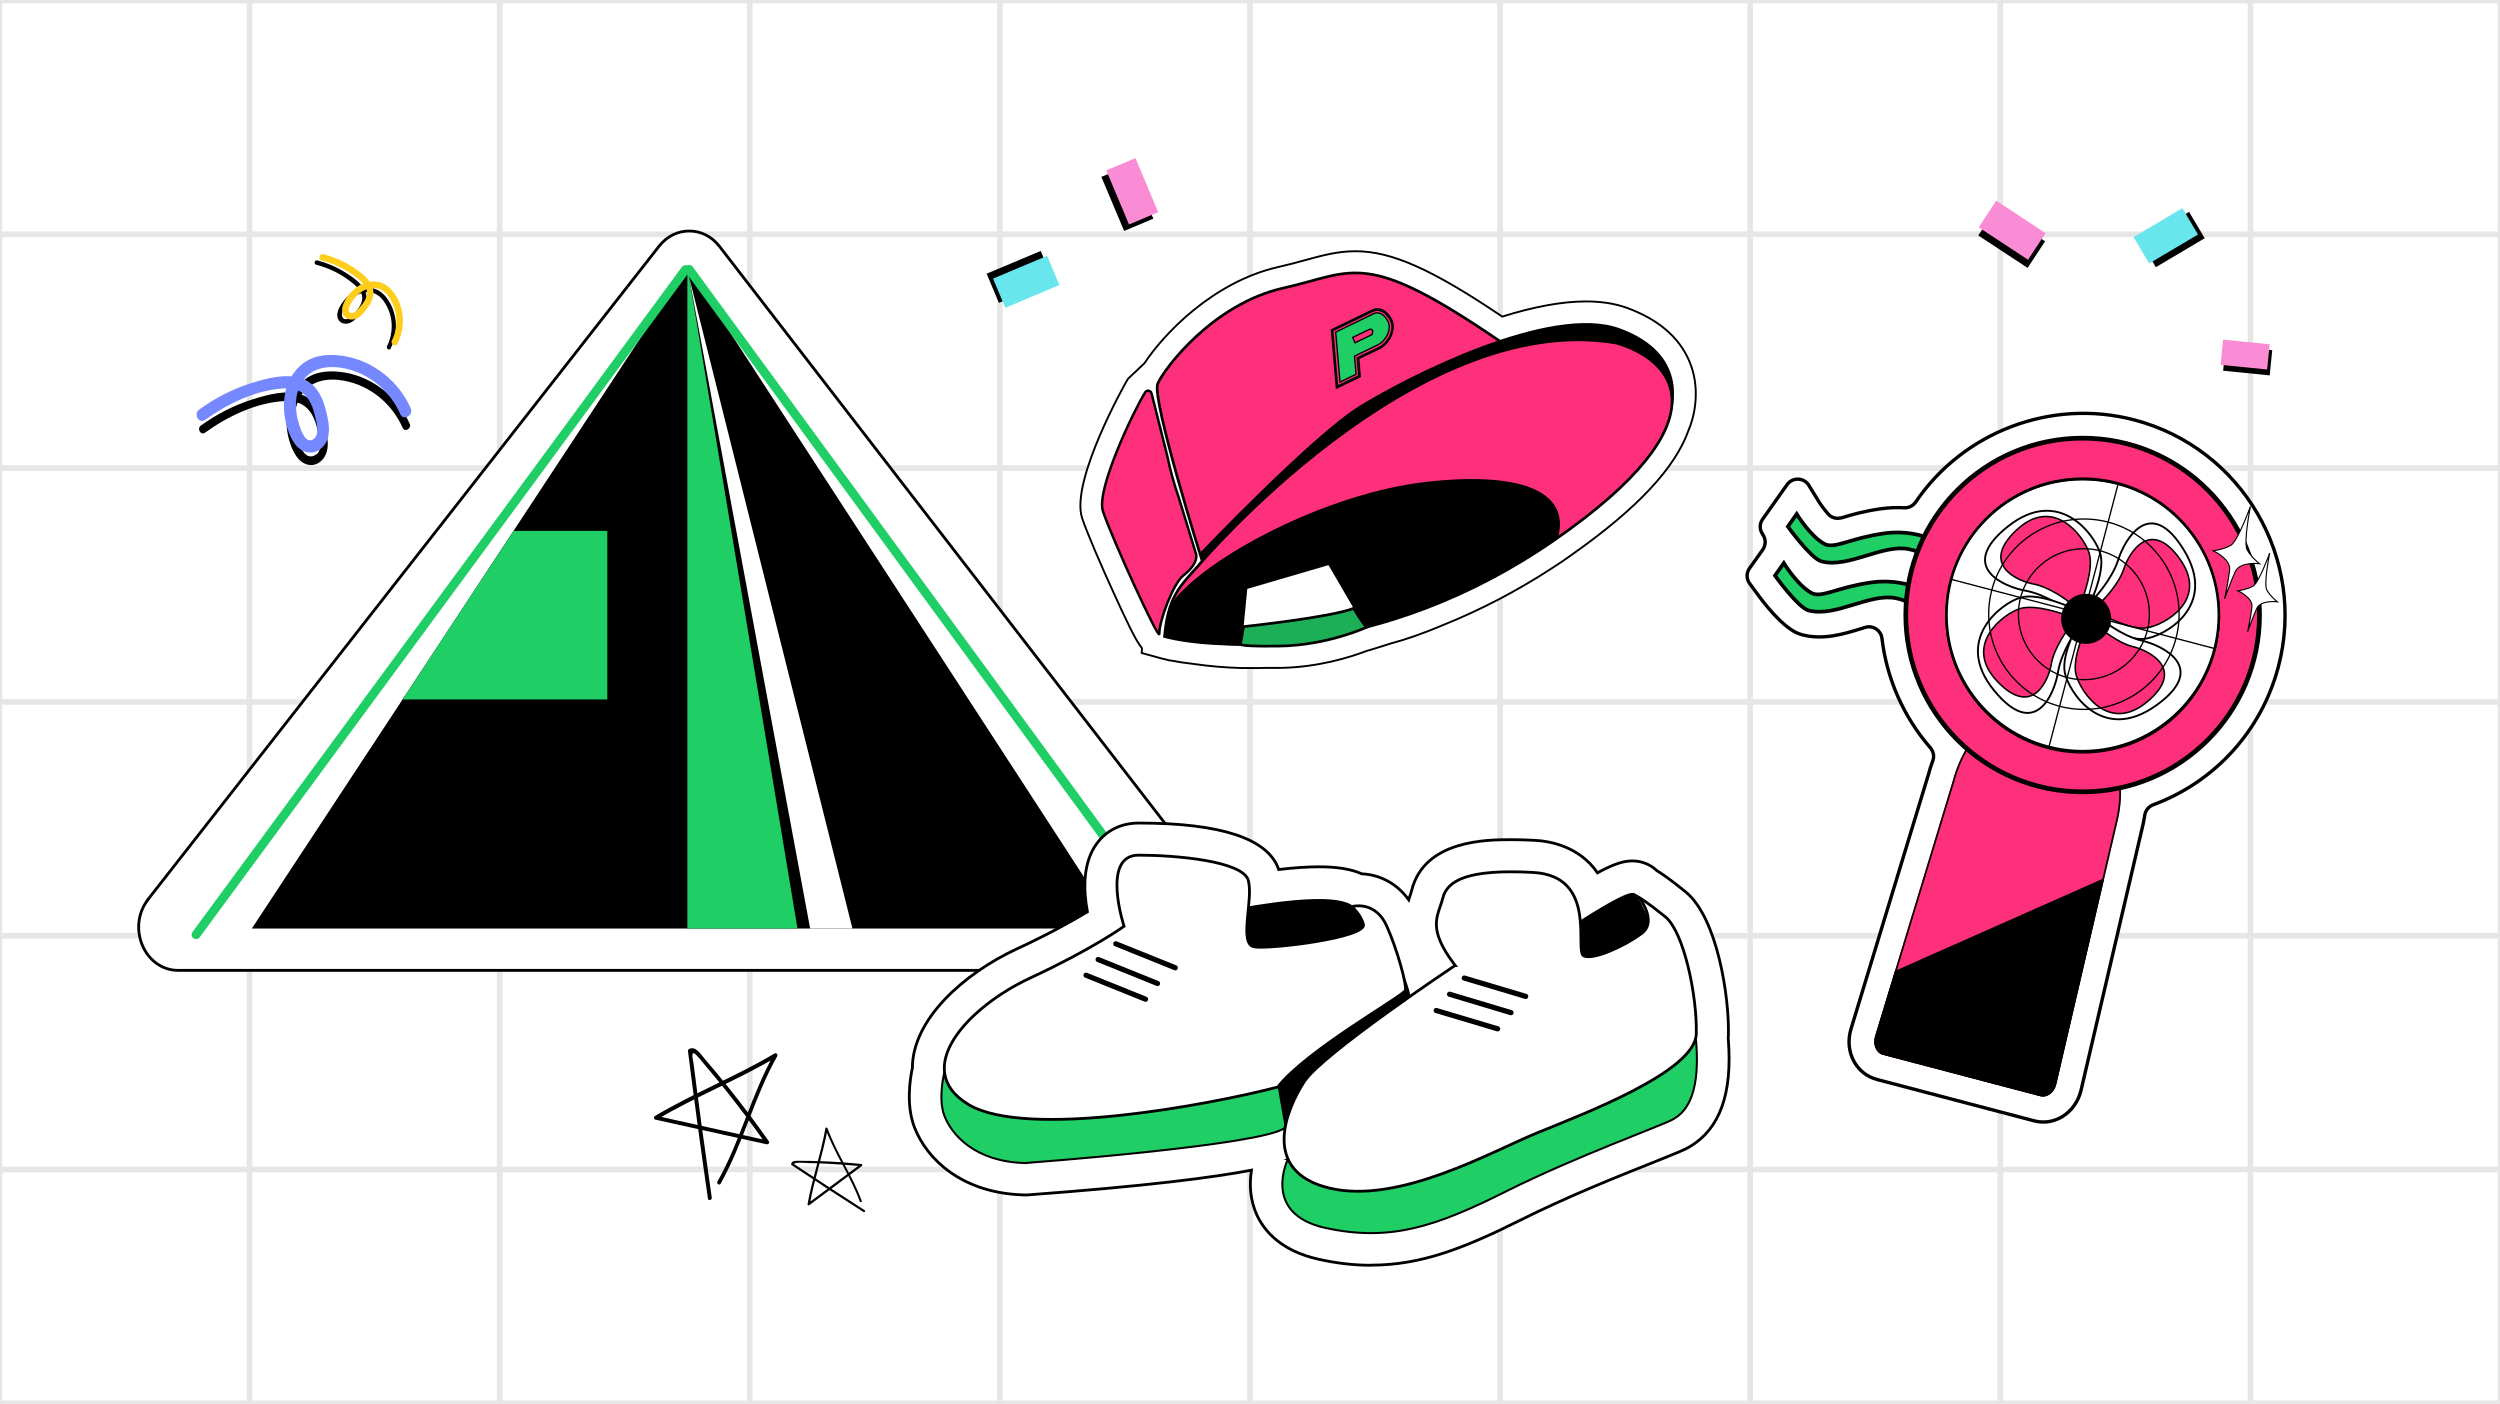 <?xml version="1.0" encoding="UTF-8"?><svg id="Layer_1" xmlns="http://www.w3.org/2000/svg" xmlns:xlink="http://www.w3.org/1999/xlink" viewBox="0 0 221.1 124.16"><defs><style>.cls-1,.cls-2,.cls-3,.cls-4,.cls-5,.cls-6,.cls-7{fill:#fff;}.cls-8{fill:#69e6ed;}.cls-9{fill:#fa8cd5;}.cls-10{stroke-width:.22px;}.cls-10,.cls-11,.cls-2,.cls-12,.cls-3,.cls-13,.cls-4,.cls-5,.cls-14,.cls-15,.cls-16,.cls-6,.cls-7,.cls-17,.cls-18,.cls-19,.cls-20,.cls-21,.cls-22,.cls-23{stroke-miterlimit:10;}.cls-10,.cls-11,.cls-2,.cls-3,.cls-13,.cls-4,.cls-5,.cls-14,.cls-15,.cls-16,.cls-6,.cls-7,.cls-17,.cls-18,.cls-19,.cls-21,.cls-22,.cls-23{stroke:#000;}.cls-10,.cls-11,.cls-14,.cls-19,.cls-21{fill:#ff307b;}.cls-11{stroke-width:.42px;}.cls-2{stroke-width:.17px;}.cls-12{stroke:#e6e6e6;stroke-width:.5px;}.cls-12,.cls-16,.cls-24,.cls-17,.cls-20{fill:none;}.cls-3{stroke-width:.1px;}.cls-25{filter:url(#drop-shadow-55);}.cls-13{stroke-width:.15px;}.cls-26{filter:url(#drop-shadow-56);}.cls-4{stroke-width:.25px;}.cls-5{stroke-width:.3px;}.cls-14,.cls-18{stroke-width:.24px;}.cls-27{filter:url(#drop-shadow-34);}.cls-15{stroke-width:.33px;}.cls-15,.cls-28,.cls-22,.cls-23{fill:#1fce65;}.cls-16{stroke-width:.12px;}.cls-29{clip-path:url(#clippath);}.cls-6{stroke-width:.17px;}.cls-7{stroke-width:.24px;}.cls-30{fill:#7688ff;}.cls-17{stroke-width:.46px;}.cls-17,.cls-20{stroke-linecap:round;}.cls-18{fill:#1caf57;}.cls-31{fill:#ffcd1c;}.cls-19{stroke-width:.14px;}.cls-20{stroke:#1fce65;stroke-width:.79px;}.cls-21{stroke-width:.31px;}.cls-32{filter:url(#drop-shadow-42);}.cls-22{stroke-width:.18px;}.cls-23{stroke-width:.12px;}</style><filter id="drop-shadow-34" filterUnits="userSpaceOnUse"><feOffset dx=".96" dy=".96"/><feGaussianBlur result="blur" stdDeviation="0"/><feFlood flood-color="#000" flood-opacity=".38"/><feComposite in2="blur" operator="in"/><feComposite in="SourceGraphic"/></filter><filter id="drop-shadow-42" filterUnits="userSpaceOnUse"><feOffset dx="1.37" dy="1.37"/><feGaussianBlur result="blur-2" stdDeviation="0"/><feFlood flood-color="#000" flood-opacity=".38"/><feComposite in2="blur-2" operator="in"/><feComposite in="SourceGraphic"/></filter><clipPath id="clippath"><path class="cls-24" d="M179.07,95.58l-13.91-3.66c-.6-.16-.92-.91-.7-1.64l6.85-22.52c1.31-4.99,5.56-8.19,9.48-7.16l.3,.08c3.93,1.03,6.05,5.91,4.74,10.9l-5.34,22.93c-.17,.74-.81,1.23-1.41,1.07Z"/></clipPath><filter id="drop-shadow-55" filterUnits="userSpaceOnUse"><feOffset dx="1.41" dy="1.41"/><feGaussianBlur result="blur-3" stdDeviation="0"/><feFlood flood-color="#000" flood-opacity=".38"/><feComposite in2="blur-3" operator="in"/><feComposite in="SourceGraphic"/></filter><filter id="drop-shadow-56" filterUnits="userSpaceOnUse"><feOffset dx="1.7" dy="1.7"/><feGaussianBlur result="blur-4" stdDeviation="0"/><feFlood flood-color="#000" flood-opacity=".38"/><feComposite in2="blur-4" operator="in"/><feComposite in="SourceGraphic"/></filter></defs><g><g><polygon class="cls-1" points="221.15 124.11 -.05 124.11 -.05 .05 24.82 .05 221.15 .05 221.15 124.11"/><line class="cls-12" x1="22.07" y1=".05" x2="22.07" y2="124.11"/><line class="cls-12" x1="221.15" y1=".05" x2="221.15" y2="124.11"/><line class="cls-12" x1="-.05" y1=".05" x2="-.05" y2="124.11"/><line class="cls-12" x1="44.19" y1=".05" x2="44.19" y2="124.11"/><line class="cls-12" x1="66.31" y1=".05" x2="66.31" y2="124.11"/><line class="cls-12" x1="88.43" y1=".05" x2="88.43" y2="124.11"/><line class="cls-12" x1="110.55" y1=".05" x2="110.55" y2="124.11"/><line class="cls-12" x1="132.67" y1=".05" x2="132.67" y2="124.11"/><line class="cls-12" x1="154.79" y1=".05" x2="154.79" y2="124.11"/><line class="cls-12" x1="176.91" y1=".05" x2="176.91" y2="124.11"/><line class="cls-12" x1="199.03" y1=".05" x2="199.03" y2="124.11"/></g><line class="cls-12" x1="221.15" y1=".05" x2="-.05" y2=".05"/><line class="cls-12" x1="221.15" y1="124.11" x2="-.05" y2="124.11"/><line class="cls-12" x1="221.15" y1="103.43" x2="-.05" y2="103.43"/><line class="cls-12" x1="221.15" y1="82.76" x2="-.05" y2="82.76"/><line class="cls-12" x1="221.15" y1="62.08" x2="-.05" y2="62.08"/><line class="cls-12" x1="221.15" y1="41.4" x2="-.05" y2="41.4"/><line class="cls-12" x1="221.15" y1="20.72" x2="-.05" y2="20.72"/></g><g class="cls-27"><path class="cls-2" d="M109.96,58.12c-.29,0-.58,0-.88,0-.11,0-.22,0-.3,0-1.4-.04-2.8-.16-4.25-.37-.67-.07-1.35-.18-1.97-.3h-.1l-.28-.08c-.23-.05-.45-.1-.65-.16l-1.52-.42,.03-.41c-.58-.73-1.26-2.18-2.57-5.04-.99-2.17-2.3-5.18-2.73-6.48-1.07-3.29,3.89-12.04,3.94-12.12l.13-.21,1.45-1.37c1.64-2.5,6.03-7.21,11.89-8.52,.85-.19,1.59-.39,2.3-.59,1.55-.42,2.88-.79,4.47-.79,3.18,0,6.75,1.58,12.98,5.78,2.84-.89,5.32-1.34,7.41-1.34,1.36,0,2.58,.19,3.62,.57,2.74,1,4.59,2.57,5.5,4.68,.95,2.2,.6,4.58-.04,6.1-1.17,3.35-4.54,6.96-10.3,11.02l-.11,.08c-.45,.33-1.03,.72-1.7,1.15-3.02,1.97-6.23,3.65-9.52,4.98-1.76,.75-3.36,1.31-4.72,1.67l-1.72,.54-.42,.12c-1.46,.56-4.32,1.46-7.7,1.5-.33,0-1.2,0-1.2,0-.33,.01-.68,.02-1.03,.02Z"/><path class="cls-1" d="M142.27,28.07c-2.71-.98-6.7-.26-10.67,1.08-11.95-8.17-12.79-6.04-19.03-4.64-5.6,1.25-9.61,5.95-10.82,7.88h0l-1.43,1.35c-1.04,1.66-4.35,8.62-3.74,10.5,.75,2.3,5,11.59,4.99,10.85l.48,.17v.07c.18,.05,.4,.1,.63,.15h.01c.59,.13,1.29,.25,2.12,.34,1.52,.22,2.86,.32,4.05,.35,.06,0,.16,0,.27,0,.65,.01,1.27,.01,1.84,0,.35,0,.74,0,1.2,0,3.22-.04,5.96-.96,7.12-1.41,.31-.09,.5-.14,.5-.14l-.03-.05c.07-.03,.12-.05,.12-.05h0c.36-.09,.72-.19,1.09-.3l.07-.02c1.47-.34,3.21-.96,5.01-1.72,2.98-1.2,6.08-2.77,9.2-4.81,.61-.39,1.15-.75,1.59-1.08h0c6.05-4.25,8.88-7.64,9.76-10.26h0c.56-1.29,1.79-6.02-4.33-8.25Z"/><g><path class="cls-14" d="M105.39,48.74s-4.54-14.46-3.96-15.78,4.87-7.05,11.13-8.45c6.26-1.4,7.09-3.54,19.12,4.7-6.02,4.7-26.29,19.53-26.29,19.53Z"/><path class="cls-10" d="M100.88,33.82c-.08-.26-.42-.31-.56-.08-1.04,1.66-4.35,8.62-3.74,10.5,.75,2.3,5,11.59,4.99,10.85-.02-1.12,1.22-4.43,2.11-5.14,1.44-1.14,1.14-1.9,1.14-1.9l-1.54-5.03c-.42-1.2-.75-2.43-1.01-3.67l-1.39-5.53Z"/><path d="M105.15,47.94s9.93-10.41,14.13-13.01,16.87-9.09,22.99-6.86,4.89,6.96,4.33,8.24c-.56,1.29-41.2,12.42-41.2,12.42l-.25-.79Z"/><path class="cls-14" d="M105,49.09s19.16-22.74,36.96-19.72c5.13,1.48,9.89,6.8-5.44,17.43-15.33,10.63-30.22,9.7-34.49,8.53,.31-3.4,1.24-4.33,2.97-6.24Z"/><path d="M102.04,55.33s.16-2.35,.62-2.97c2.99-4.01,13.64-9.71,22.56-10.71,8.03-.9,12.74,.69,11.62,4.93-3.09,2.28-10.92,6.49-15.8,7.61-3.7,.85-6.3,2.15-12.18,1.98-1.87-.06-4.1-.27-6.82-.84Z"/><path class="cls-1" d="M108.86,56.17l.49-5.05,7.18-2.1,3.26,5.59s-4.33,1.25-6.46,1.4-4.01,.18-4.48,.16Z"/><path class="cls-18" d="M108.76,55.92l.26-1.46s7.84-.84,9.73-1.62c.56,.96,1.13,1.68,1.13,1.68,0,0-3.43,1.6-7.71,1.66s-3.41-.25-3.41-.25Z"/><path class="cls-23" d="M117.23,33.37l-.44-5.16,3.6-1.74c.21-.1,.41-.14,.6-.11,.18,.03,.35,.09,.49,.19,.15,.1,.27,.22,.38,.36,.11,.14,.19,.27,.25,.39,.12,.24,.16,.49,.14,.75s-.09,.51-.2,.75c-.11,.24-.26,.45-.44,.64-.18,.19-.37,.33-.57,.43l-1.83,.88,.13,1.6-2.1,1.02Zm1.98-1.09l-.14-1.59,1.92-.92c.19-.09,.37-.23,.54-.4,.17-.18,.31-.38,.42-.6,.11-.22,.17-.45,.19-.7,.02-.24-.02-.48-.14-.71-.06-.12-.13-.24-.23-.36s-.21-.24-.35-.33c-.13-.09-.28-.15-.45-.18-.17-.03-.35,0-.53,.09l-3.53,1.7,.42,4.9,1.87-.9Zm-1.66,.55l-.38-4.42,3.37-1.63c.15-.07,.29-.09,.42-.06,.13,.03,.25,.08,.36,.16,.11,.08,.2,.17,.28,.28,.08,.11,.14,.21,.19,.3,.1,.2,.13,.4,.11,.61-.02,.21-.08,.41-.17,.6-.09,.19-.22,.36-.36,.52-.15,.15-.31,.27-.48,.35l-2.06,1,.14,1.6-1.41,.68Zm1.12-3.95l.21,.48,.32-.16,1.18-.57s.01-.02,.02-.05c0-.03,.01-.06,.02-.1,0-.04,.01-.07,.02-.11,0-.04,0-.06,0-.07v-.04s-.02-.01-.03-.03c-.02-.02-.06-.04-.12-.06s-.09-.03-.1-.02l-1.51,.73Z"/></g></g><g class="cls-32"><path class="cls-5" d="M164.59,94.08c-.84-.22-1.54-.77-1.98-1.55-.48-.86-.58-1.91-.28-2.89l6.84-22.48c.11-.43,.25-.85,.4-1.26s.04-.83-.23-1.15c-2.36-2.72-3.85-6.1-4.27-9.66-.08-.71-.78-1.18-1.46-.98-.12,.04-.24,.07-.35,.11-1.59,.49-3.39,1.04-5.24,.55-.42-.11-1.7-.45-4.21-3.93l-.45-.62c-.29-.4-.29-.93,0-1.33l1.17-1.65c.28-.4,.28-.94,0-1.33v-.02c-.3-.4-.3-.93-.02-1.33l2.17-3.07c.48-.67,1.49-.64,1.92,.06l.86,1.4c.22,.36,.54,.78,.85,1.14,.29,.33,.75,.46,1.18,.33h.04c.83-.26,1.97-.59,3.49-.8,.68-.09,1.36-.12,2.03-.08,.4,.02,.78-.18,1.01-.52,4.19-6.17,11.96-9.19,19.33-7.25,9.53,2.5,15.25,12.29,12.74,21.82-1.5,5.7-5.64,10.2-11.06,12.21-.41,.15-.7,.51-.76,.94-.07,.47-.17,.94-.29,1.4l-5.34,22.9c-.23,.99-.84,1.85-1.67,2.35-.76,.46-1.64,.59-2.47,.37l-13.91-3.66Z"/><path class="cls-1" d="M197.94,56.99c2.2-8.36-2.8-16.91-11.15-19.1-7.31-1.92-14.77,1.66-17.99,8.18-.95-.29-2.13-.47-3.51-.28-3.07,.43-4.41,1.42-5.31,.93-1.26-.7-2.44-2.64-2.44-2.64l-.78,1.11s2.04,2.83,2.97,3.08c2.4,.63,5.42-1.57,7.75-1.08,.28,.06,.52,.14,.75,.23-.2,.53-.38,1.07-.52,1.63-.11,.43-.2,.87-.28,1.3-.9-.25-2-.38-3.26-.21-3.07,.43-4.41,1.42-5.31,.93-1.26-.7-2.44-2.64-2.44-2.64l-.78,1.11s2.04,2.83,2.97,3.08c2.4,.63,5.42-1.57,7.75-1.08,.34,.07,.64,.18,.9,.3-.39,4.99,1.66,9.79,5.32,12.99-.52,.89-.95,1.87-1.23,2.95l-6.85,22.52c-.22,.74,.09,1.48,.7,1.64l13.91,3.66c.6,.16,1.24-.33,1.41-1.07l5.34-22.93c.29-1.12,.41-2.22,.37-3.29,5.54-1.23,10.21-5.43,11.75-11.3Z"/><g><path class="cls-15" d="M171.27,47.37s-2.32-2.08-5.99-1.57c-3.07,.43-4.41,1.42-5.31,.93-1.26-.7-2.44-2.64-2.44-2.64l-.78,1.11s2.04,2.83,2.97,3.08c2.4,.63,5.42-1.57,7.75-1.08,2.17,.45,2.55,2.16,2.55,2.16l1.26-1.98Z"/><path class="cls-15" d="M170.13,51.71s-2.32-2.08-5.99-1.57c-3.07,.43-4.41,1.42-5.31,.93-1.26-.7-2.44-2.64-2.44-2.64l-.78,1.11s2.04,2.83,2.97,3.08c2.4,.63,5.42-1.57,7.75-1.08,2.17,.45,2.55,2.16,2.55,2.16l1.26-1.98Z"/></g><g><g class="cls-29"><path class="cls-21" d="M179.07,95.58l-13.91-3.66c-.6-.16-.92-.91-.7-1.64l6.85-22.52c1.31-4.99,5.56-8.19,9.48-7.16l.3,.08c3.93,1.03,6.05,5.91,4.74,10.9l-5.34,22.93c-.17,.74-.81,1.23-1.41,1.07Z"/><polygon points="197.4 105.69 168.28 118.6 160.91 86.85 190.03 73.94 197.4 105.69"/></g><circle class="cls-11" cx="182.82" cy="53.02" r="15.64"/><circle class="cls-7" cx="182.82" cy="53.02" r="12.05"/><g><g><path class="cls-6" d="M183.73,53.42s2.83,1.92,4.56,1.71,6.52-2.83,3.51-7.81-5.28-.94-5.83,.81-2.18,3.51-2.46,3.77-.32,1.19,.21,1.52Z"/><path class="cls-19" d="M184.63,53.04s2.43,1.35,3.9,1.11,5.51-2.42,2.88-6.09c-2.62-3.67-4.5-.5-4.94,.86s-1.8,2.76-2.04,2.97-.26,.92,.2,1.15Z"/></g><g><path class="cls-6" d="M183.29,52.42s1.54-3.06,1.11-4.75c-.44-1.69-3.64-6.1-8.19-2.48-4.55,3.62-.26,5.36,1.55,5.68s3.76,1.71,4.05,1.96,1.22,.17,1.49-.41Z"/><path class="cls-19" d="M182.8,51.58s1.02-2.59,.6-4.01c-.42-1.43-3.11-5.15-6.41-2.08s.08,4.53,1.48,4.79,2.97,1.43,3.21,1.64,.95,.14,1.12-.35Z"/></g><g><path class="cls-6" d="M182.12,52.51s-3.08-1.5-4.76-1.04c-1.68,.46-6.05,3.73-2.37,8.23,3.69,4.5,5.36,.18,5.65-1.63s1.66-3.78,1.9-4.08,.15-1.22-.43-1.48Z"/><path class="cls-19" d="M181.29,53.01s-2.6-.99-4.02-.55-5.1,3.18-1.99,6.44c3.12,3.26,4.53-.14,4.77-1.55,.24-1.41,1.39-2.99,1.6-3.23s.12-.95-.36-1.11Z"/></g><g><path class="cls-6" d="M182.61,53.43s-1.71,2.97-1.37,4.68c.34,1.71,3.3,6.3,8.05,2.93,4.75-3.37,.55-5.34-1.23-5.75s-3.66-1.91-3.94-2.18-1.21-.23-1.51,.32Z"/><path class="cls-19" d="M183.05,54.3s-1.17,2.53-.82,3.97,2.82,5.31,6.29,2.43c3.47-2.89,.17-4.53-1.22-4.87s-2.89-1.6-3.11-1.82-.94-.19-1.14,.28Z"/></g><circle class="cls-13" cx="183.13" cy="53.36" r="2.14"/></g><circle class="cls-16" cx="182.82" cy="53.14" r="12.08"/><circle class="cls-16" cx="182.93" cy="52.95" r="8.42"/><circle class="cls-16" cx="182.93" cy="52.95" r="5.79"/><line class="cls-16" x1="171.24" y1="49.88" x2="194.61" y2="56.02"/><line class="cls-16" x1="186" y1="41.27" x2="179.8" y2="64.83"/></g><path class="cls-3" d="M197.37,47.26c-.35-.64,.29-3.85,.29-3.85,0,0-1.11,3.08-1.74,3.45-.63,.37-1.56,.48-1.56,.48,0,0,1.57,.71,1.46,1.7-.11,.98-.45,2.56-.45,2.56,0,0,.54-1.52,.95-2.42,.41-.9,2.13-.7,2.13-.7,0,0-.73-.58-1.08-1.22Z"/><path class="cls-3" d="M199.11,50.82c-.3-.55,.25-3.28,.25-3.28,0,0-.94,2.62-1.48,2.93-.54,.31-1.33,.41-1.33,.41,0,0,1.34,.6,1.24,1.44-.09,.84-.38,2.18-.38,2.18,0,0,.46-1.3,.81-2.06,.35-.77,1.81-.59,1.81-.59,0,0-.62-.49-.92-1.04Z"/></g><g><path d="M76.21,106.21c-.81-2.24-2.21-4.18-3.02-6.42-.03-.08-.18-.11-.19,0-.4,2.26-1.17,4.43-1.58,6.69-.01,.08,.07,.17,.15,.11l4.65-3.46c.08-.06,.05-.18-.05-.19-1.22-.12-2.44-.21-3.67-.25-.6-.02-1.2-.03-1.8-.03-.25,0-.67-.05-.73,.28,0,.05,0,.09,.05,.11,2.1,1.4,4.21,2.78,6.34,4.14,.11,.07,.21-.1,.1-.17-2.12-1.36-4.24-2.74-6.34-4.14l.05,.11c.05-.26,1.27-.12,1.47-.12,.5,0,1.01,.02,1.51,.05,1.01,.05,2.02,.12,3.02,.22l-.05-.19-4.65,3.46,.15,.11c.4-2.26,1.17-4.43,1.58-6.69h-.19c.81,2.24,2.21,4.18,3.02,6.42,.04,.12,.24,.07,.19-.05h0Z"/><path d="M63.74,104.67c2.03-3.61,2.97-7.66,5-11.26,.08-.15-.09-.33-.24-.24-3.43,2.04-7.15,3.49-10.58,5.53-.12,.07-.11,.29,.04,.32l9.84,2.18c.14,.03,.29-.12,.2-.26-1.18-1.68-2.41-3.32-3.7-4.92-.66-.83-1.34-1.64-2.03-2.44-.32-.38-.76-1.11-1.34-.8-.05,.03-.09,.09-.09,.15,.55,4.36,1.14,8.72,1.77,13.08,.03,.22,.37,.13,.34-.09-.57-3.94-1.11-7.88-1.61-11.83-.03-.26-.32-1.32,.21-.81,.32,.31,.59,.68,.88,1.02,.61,.71,1.2,1.44,1.79,2.17,1.21,1.52,2.37,3.07,3.49,4.66l.2-.26-9.84-2.18,.04,.32c3.43-2.04,7.15-3.49,10.58-5.53l-.24-.24c-2.03,3.61-2.97,7.66-5,11.26-.11,.2,.19,.37,.3,.18h0Z"/></g><g><rect x="97.1" y="16.09" width="5.19" height="2.8" transform="translate(77.14 -81.18) rotate(67.17)"/><rect class="cls-9" x="97.53" y="15.52" width="5.19" height="2.8" transform="translate(76.88 -81.93) rotate(67.17)"/></g><g><rect x="87.59" y="23.08" width="5.19" height="2.8" transform="translate(182.81 12.06) rotate(157.17)"/><rect class="cls-8" x="88.16" y="23.51" width="5.19" height="2.8" transform="translate(184.07 12.67) rotate(157.17)"/></g><g><rect x="189.63" y="19.83" width="5.02" height="2.71" transform="translate(16.05 100.94) rotate(-30.66)"/><rect class="cls-8" x="189.03" y="19.5" width="5.02" height="2.71" transform="translate(16.14 100.59) rotate(-30.66)"/></g><g><rect x="196.72" y="30.75" width="4.14" height="2.24" transform="translate(4.17 -19.68) rotate(5.73)"/><rect class="cls-9" x="196.49" y="30.23" width="4.14" height="2.24" transform="translate(4.12 -19.66) rotate(5.73)"/></g><g><rect x="175.3" y="19.67" width="5.22" height="2.82" transform="translate(40.87 -94.31) rotate(33.34)"/><rect class="cls-9" x="175.34" y="18.95" width="5.22" height="2.82" transform="translate(40.48 -94.45) rotate(33.34)"/></g><g class="cls-25"><path class="cls-4" d="M11.69,78.12L56.88,20.36c1.4-1.79,3.95-1.79,5.34,.02l44.6,57.76c1.92,2.48,.3,6.27-2.68,6.27H14.36c-2.99,0-4.6-3.82-2.66-6.29Z"/><g><polygon points="59.38 22.18 20.86 80.71 59.38 80.71 97.42 80.71 59.38 22.18"/><polygon class="cls-28" points="59.38 22.18 59.38 80.71 69.12 80.71 59.38 22.18"/><polygon class="cls-1" points="59.54 23.11 70.24 80.71 73.98 80.71 59.54 23.11"/><polygon class="cls-28" points="44.01 45.54 52.3 45.54 52.3 60.45 34.19 60.45 44.01 45.54"/><line class="cls-20" x1="59.21" y1="22.44" x2="15.93" y2="81.25"/><line class="cls-20" x1="59.54" y1="22.42" x2="102.57" y2="81.25"/></g></g><g class="cls-26"><path class="cls-4" d="M119.55,110.2c-1.49,0-3.01-.17-4.62-.53-3.32-.73-4.78-2.48-5.43-3.83-.69-1.44-.7-2.89-.52-4.05-3.4,.65-9.32,1.41-19.82,2.19h-.28c-5.52-.14-8.64-3.19-9.71-5.99-.74-1.94-.4-4.21-.18-5.23,0-4.31,4.56-8.37,9.24-10.54,2.87-1.33,4.95-2.5,6.24-3.28-.35-1.88-.43-4.3,.81-6.01,.86-1.19,2.18-1.84,3.73-1.84,7.29,0,11.45,1.38,12.38,4.11,1.36-.16,2.55-.24,3.56-.24,1.61,0,2.83,.2,3.78,.62,1.67,.08,3.15,.9,4.15,2.29,.03-.11,.07-.21,.11-.32,.06-.17,.12-.33,.16-.51,1.12-4.48,6.7-4.48,8.8-4.48,.64,0,1.34,.02,2.1,.06,1.33,.07,3.93,.53,5.53,2.87,1.57-.85,2.37-1.05,3.09-1.05,.66,0,1.29,.2,1.81,.57,.12,.08,.23,.18,.34,.28,.38,.23,1.19,.77,2.55,1.88,2.83,2.3,3.87,9.35,3.79,12.62,0,.1,0,.19-.02,.29,0,.04,0,.07,.01,.11,.38,4.84-.74,7.95-3.43,9.54-.46,.27-1.2,.57-3.28,1.4-3.04,1.21-7.64,3.05-11.64,5.06-5.06,2.53-8.85,4-13.24,4h0Z"/><path class="cls-1" d="M148.32,90.43c0-.09-.05-.17-.08-.24,.04-.15,.07-.31,.08-.46,.08-3.37-1.1-9.02-2.74-10.35-1.65-1.33-2.35-1.73-2.35-1.73,0,0,.72,.89,.83,1.82-.38-.93-.85-1.87-1.24-2.16-.38-.27-2.52,.96-4.76,2.4-.18-1.94-.93-4.09-4.16-4.26-5.8-.31-7.61,.71-8,2.27-.39,1.57-1.49,2.59,1.1,5.96,0,0-1.77,1.18-4.02,2.76-.04-.2-.09-.4-.14-.57h0c-.16-.57-.33-.96-.33-.96h0c-.25-1.22-.9-3.27-1.55-4.73-.91-2.03-2.62-1.79-2.94-1.74-1.14-1.03-5.22-.68-9.27,0,.08-.86,.13-1.71-.03-2.29-.47-1.71-6.35-2.23-9.7-2.23s-1.29,6.29-1.29,6.29c0,0-2.73,1.98-8.29,4.57-4.07,1.89-7.83,5.33-7.59,8.25h0s-.62,2.35-.02,3.94c.61,1.59,2.61,4.06,7.13,4.18,0,0,21.16-1.57,22.98-3.12l.05-.04c-.17,.96-.14,1.93,.25,2.79h-.01s-2.4,4.85,3.32,6.11c5.72,1.25,9.78-.13,15.98-3.24,6.21-3.11,13.89-5.86,14.76-6.37,.86-.51,2.45-1.73,2.04-6.86Z"/><g><path d="M132.44,83.51s9.53-6.8,10.36-6.2,2,4.22,2,4.22l-1.12,3.89-11.24-1.92Z"/><path d="M99.36,80.46s16.17-4.23,18.64-2c2.47,2.23,1.18,5.12,1.18,5.12l-9.29,1.71-10.53-4.82Z"/><g><path class="cls-22" d="M88.95,101.16s21.16-1.57,22.98-3.12c2.43-2.07,9.58-7.35,10.68-8.88s-.11-4.24-.11-4.24l-40.66,8.12s-.62,2.35-.02,3.94c.61,1.59,2.61,4.06,7.13,4.18Z"/><g><path class="cls-4" d="M97.71,80.22s-2.06-6.29,1.29-6.29,9.23,.53,9.7,2.23c.47,1.71-.88,5.65,.53,5.88s10-.82,9.65-2c-.35-1.18-1.21-1.53-.88-1.59s2.03-.29,2.94,1.74c.91,2.03,1.8,5.22,1.65,5.7s-8.7,5.25-11.29,8.55c-5.88,1.53-22.27,4.64-27.37,1.53-5.1-3.1-.08-8.59,5.49-11.18,5.57-2.59,8.29-4.57,8.29-4.57Z"/><line class="cls-17" x1="94.35" y1="84.55" x2="99.61" y2="86.67"/><line class="cls-17" x1="95.42" y1="83.16" x2="100.67" y2="85.28"/><line class="cls-17" x1="96.98" y1="81.77" x2="102.24" y2="83.89"/><path d="M111.3,94.43l.63,3.61s8.32-6.47,9.5-7.68,2.06-1.48,1.4-4.49c-.23,.01-.08-.01-.77,.46s-6.51,4.35-7.38,5.02-3.1,2.8-3.38,3.08Z"/></g></g><g><path class="cls-22" d="M112.21,100.8s-2.4,4.85,3.32,6.1,9.78-.13,15.98-3.24c6.21-3.11,13.89-5.86,14.76-6.37s2.45-1.73,2.04-6.86c-.41-5.13-36.11,10.37-36.11,10.37Z"/><path class="cls-4" d="M126.98,83.69s-11.76,7.84-13.33,10.27c-1.57,2.43-3.92,7.92,2.2,9.41s14.35-3.22,18.35-4.86,14.04-5.41,14.12-8.78c.08-3.37-1.1-9.02-2.74-10.35s-2.35-1.73-2.35-1.73c0,0,1.73,2.12,.24,3.22s-4.23,2.36-5.1,1.97,1.33-7.06-4.47-7.38-7.61,.71-8,2.27-1.49,2.59,1.1,5.96Z"/><line class="cls-17" x1="125.32" y1="87.67" x2="130.75" y2="89.29"/><line class="cls-17" x1="126.5" y1="86.23" x2="131.93" y2="87.86"/><line class="cls-17" x1="127.8" y1="84.8" x2="133.23" y2="86.42"/></g></g></g><g><g><path d="M36.23,37.47c-1.02-2.31-3.18-4.06-5.67-4.51-1.19-.21-2.49-.19-3.51,.53-.95,.67-1.52,1.77-1.67,2.9-.17,1.29,.1,2.92,.86,4,.52,.74,1.44,1.03,2.16,.38,.94-.86,.54-2.36,.25-3.42s-.86-2.06-1.96-2.44c-1.36-.47-3-.01-4.32,.4-1.66,.52-3.21,1.32-4.61,2.33-.37,.27-.01,.9,.37,.63,2-1.45,4.52-2.66,7.03-2.8,1.65-.1,2.5,.82,2.87,2.35,.14,.57,.57,1.96-.05,2.37-.95,.64-1.4-.6-1.62-1.29-.42-1.32-.47-2.81,.32-4,.83-1.25,2.29-1.49,3.69-1.24,2.34,.41,4.29,2.02,5.24,4.18,.19,.43,.81,.06,.63-.37h0Z"/><path class="cls-30" d="M36.32,36.1c-1.03-2.35-3.24-4.13-5.77-4.59-1.23-.22-2.58-.19-3.64,.55-.99,.69-1.6,1.84-1.75,3.03-.18,1.33,.11,2.98,.88,4.11,.57,.84,1.63,1.14,2.42,.41,.99-.9,.6-2.45,.29-3.58-.31-1.13-.91-2.17-2.08-2.56-1.4-.47-3.05-.02-4.4,.4-1.67,.52-3.24,1.32-4.65,2.35-.55,.4-.02,1.31,.53,.91,1.98-1.43,4.46-2.63,6.94-2.78,1.58-.09,2.35,.77,2.71,2.22,.14,.56,.52,1.75,0,2.21-.74,.64-1.19-.75-1.34-1.21-.4-1.27-.46-2.72,.31-3.87s2.17-1.39,3.5-1.16c2.3,.4,4.21,1.98,5.14,4.1,.27,.62,1.19,.08,.91-.53h0Z"/></g><g><path d="M34.55,30.81c.63-1.24,.63-2.75-.04-3.98-.33-.61-.83-1.18-1.53-1.33s-1.4,.06-1.95,.48c-.49,.37-.94,.94-1.14,1.52-.19,.54,.05,1.12,.68,1.13s1.05-.59,1.38-1.05c.41-.56,.64-1.21,.32-1.87-.34-.71-1.09-1.22-1.74-1.62-.76-.48-1.6-.83-2.46-1.06-.25-.06-.35,.32-.11,.38,1.07,.28,2.08,.76,2.97,1.43,.43,.33,.94,.73,1.08,1.28,.15,.63-.32,1.19-.7,1.64-.17,.2-.35,.4-.61,.46-.19,.04-.32,0-.41-.17-.11-.19-.05-.36,.04-.56,.22-.48,.58-.94,1-1.24,.47-.34,1.1-.51,1.67-.34s.95,.68,1.21,1.17c.58,1.09,.57,2.44,.02,3.53-.12,.23,.23,.43,.34,.2h0Z"/><path class="cls-31" d="M35.15,30.39c.65-1.27,.65-2.82-.04-4.07-.34-.62-.87-1.22-1.59-1.38s-1.45,.05-2.02,.49c-.51,.39-.97,.97-1.18,1.58s.08,1.24,.77,1.25,1.11-.61,1.46-1.09c.43-.59,.65-1.27,.32-1.96s-1.11-1.24-1.77-1.66c-.77-.48-1.61-.84-2.49-1.07-.36-.09-.52,.46-.15,.56,1.06,.28,2.06,.75,2.94,1.41,.41,.31,.92,.71,1.04,1.24,.14,.59-.32,1.13-.68,1.55-.15,.18-.32,.38-.56,.43-.41,.08-.41-.31-.28-.59,.21-.46,.56-.91,.97-1.21,.45-.33,1.05-.5,1.6-.33s.9,.65,1.15,1.13c.56,1.06,.56,2.37,.02,3.44-.17,.33,.33,.62,.5,.29h0Z"/></g></g></svg>